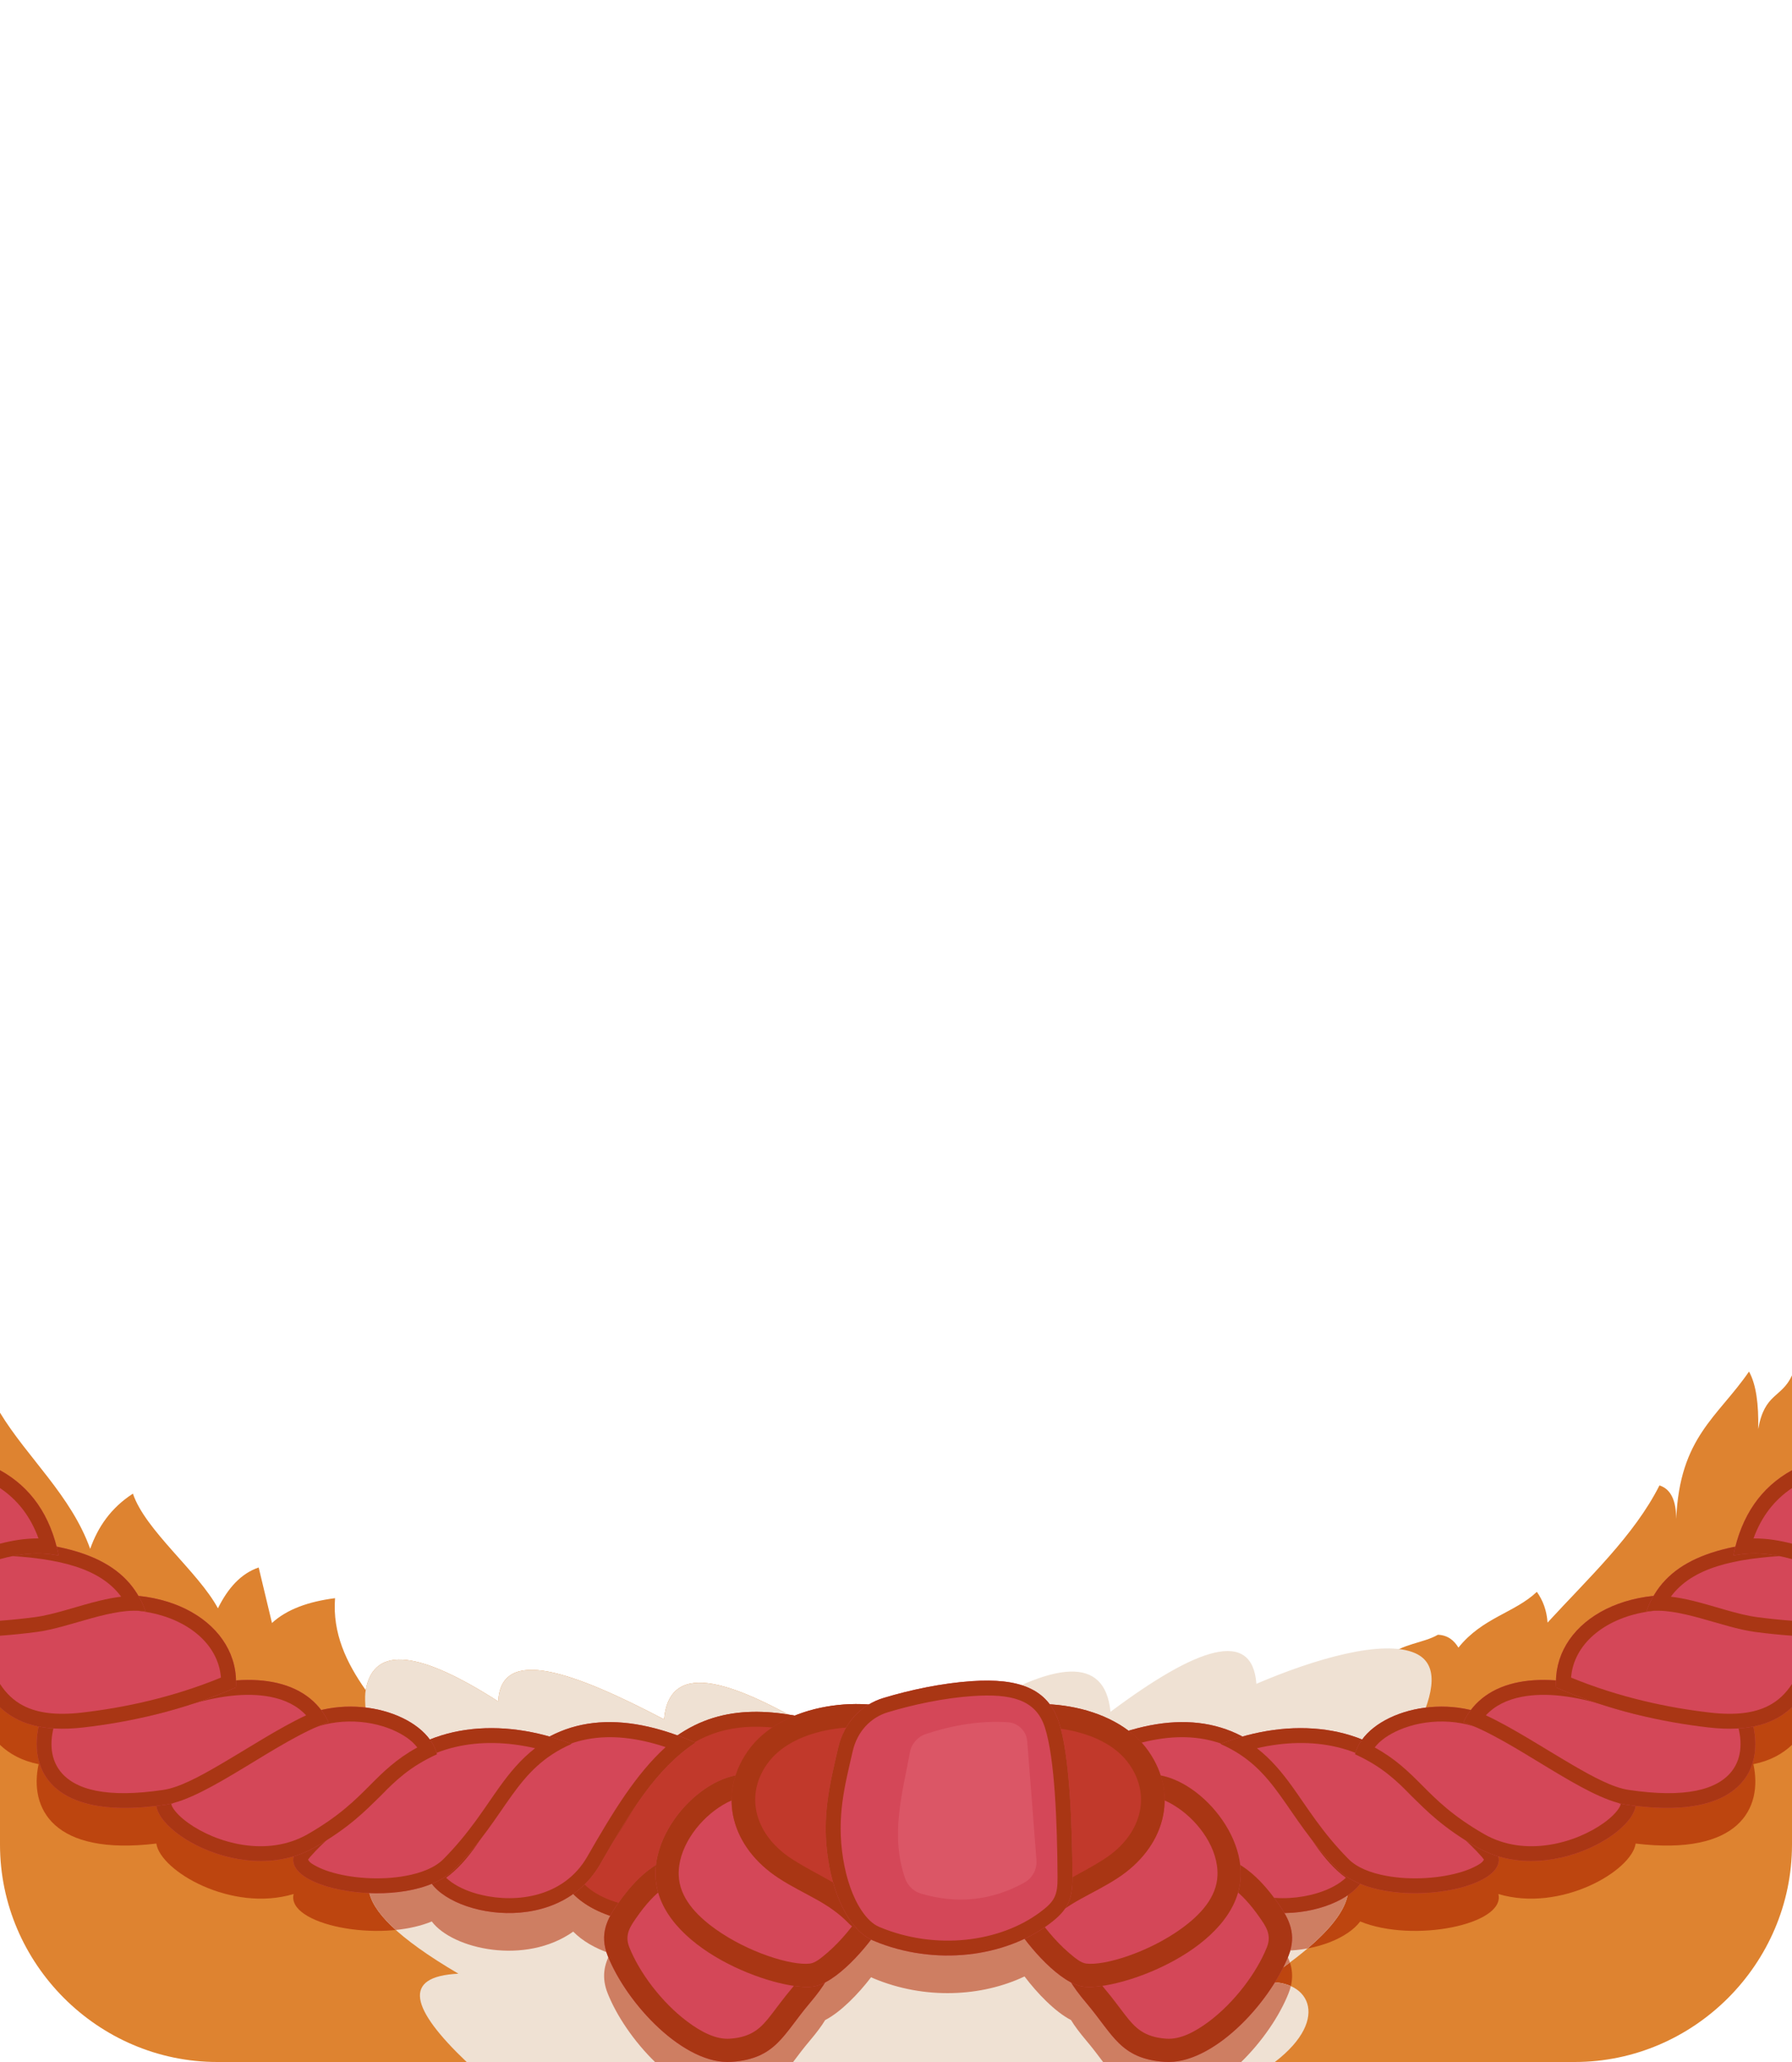 <?xml version="1.0" encoding="UTF-8" standalone="no"?><!DOCTYPE svg PUBLIC "-//W3C//DTD SVG 1.1//EN" "http://www.w3.org/Graphics/SVG/1.1/DTD/svg11.dtd"><svg width="100%" height="100%" viewBox="0 0 300 345" version="1.1" xmlns="http://www.w3.org/2000/svg" xmlns:xlink="http://www.w3.org/1999/xlink" xml:space="preserve" xmlns:serif="http://www.serif.com/" style="fill-rule:evenodd;clip-rule:evenodd;stroke-linejoin:round;stroke-miterlimit:2;"><g id="Fox"><g id="Fox-body" serif:id="Fox body"><path id="base_body_2" d="M300,230.121l0,78.499c0,19.957 -16.423,36.38 -36.38,36.38l-227.24,0c-19.957,0 -36.38,-16.423 -36.38,-36.38l0,-72.262c4.579,7.535 11.897,13.842 15.098,22.782c1.302,-3.669 3.477,-6.862 7.155,-9.234c2.068,6.143 10.938,13.069 14.232,19.187c1.671,-3.38 3.854,-5.828 6.822,-6.832c0.632,2.657 1.376,5.767 2.224,9.288c2.493,-2.298 6.123,-3.585 10.56,-4.155c-0.444,5.887 1.899,10.791 5.13,15.381c1.39,-7.754 9.351,-6.334 22.189,1.896c0.431,-9.378 12.612,-4.932 27.754,2.997c0.969,-10.487 12.204,-6.009 25.939,2.112l71.958,-4.673l23.028,-7.851c2.727,-2.301 6.163,-2.311 8.632,-3.741c1.681,0.075 2.696,0.949 3.438,2.15c4.017,-5.024 9.433,-5.82 13.126,-9.331c1,1.413 1.654,3.085 1.79,5.146c6.836,-7.436 14.509,-14.567 18.736,-22.951c1.96,0.619 2.792,2.618 2.808,5.613c0.574,-13.692 6.951,-17.041 12.184,-24.664c1.205,2.168 1.63,5.507 1.539,9.62c1.075,-6.073 3.908,-5.167 5.658,-8.977Z" style="fill:#de8330;"/><path d="M-0,291.941l0,-39.659c4.753,2.616 7.952,6.836 9.482,12.782c6.499,1.289 11.125,3.81 13.697,8.244c9.681,0.992 16.182,6.88 16.333,14.142c6.347,-0.474 11.377,1.157 14.259,4.956c7.266,-1.744 15.078,0.677 18.192,4.931c6.014,-2.435 13.122,-2.457 20.031,-0.497c6.065,-3.211 13.243,-3.164 21.419,-0.192c6.129,-4.219 12.732,-4.55 19.644,-3.315c3.905,-1.582 8.372,-2.152 12.383,-1.856c0.769,-0.462 1.596,-0.828 2.465,-1.091c2.207,-0.667 4.621,-1.279 7.102,-1.769l13.753,-0.893c3.09,0.469 5.423,1.64 6.989,3.727c4.683,0.27 9.549,1.676 13.183,4.416c7.21,-2.169 13.596,-1.928 19.074,0.973c6.909,-1.96 14.017,-1.938 20.031,0.497c3.114,-4.254 10.926,-6.675 18.192,-4.931c2.882,-3.799 7.912,-5.43 14.259,-4.956c0.151,-7.262 6.652,-13.15 16.333,-14.142c2.572,-4.434 7.198,-6.955 13.697,-8.244c1.53,-5.946 4.729,-10.166 9.482,-12.782l0,39.659c-1.615,1.528 -3.691,2.675 -6.465,3.227c1.609,7.395 -2.396,15.377 -19.708,13.282c-0.664,4.582 -12.553,11.566 -22.984,8.443c1.254,5.097 -14.273,8.238 -23.128,4.593c-2.072,2.756 -7.19,4.833 -12.681,4.89c1.155,1.985 1.836,4.228 0.682,7.128c-1.523,3.829 -4.441,8.099 -7.928,11.496l-23.118,0c-0.819,-1.082 -1.696,-2.266 -2.76,-3.523c-1.148,-1.357 -2.006,-2.499 -2.607,-3.493c-2.666,-1.38 -5.654,-4.476 -7.787,-7.299c-7.177,3.401 -16.671,3.916 -25.256,0.33c-0.145,-0.061 -0.289,-0.127 -0.431,-0.199c-2.125,2.788 -5.062,5.81 -7.687,7.168c-0.601,0.994 -1.459,2.136 -2.607,3.493c-1.065,1.257 -1.941,2.441 -2.76,3.523l-23.118,0c-3.487,-3.397 -6.405,-7.667 -7.929,-11.496c-1.065,-2.677 -0.566,-4.794 0.425,-6.665c-2.49,-0.848 -4.638,-2.072 -6.188,-3.655c-7.999,5.673 -20.182,2.955 -23.68,-1.698c-8.855,3.645 -24.382,0.504 -23.128,-4.593c-10.431,3.123 -22.32,-3.861 -22.984,-8.443c-17.312,2.095 -21.317,-5.887 -19.708,-13.282c-2.774,-0.552 -4.85,-1.699 -6.465,-3.227Z" style="fill:#bd450f;"/><path d="M236.951,276.615c7.82,3.521 -2.628,18.787 -13.875,34.566c5.669,4.438 2.542,11.076 -12.04,20.577c8.017,-1.116 12.009,5.878 2.39,13.242l-135.302,-0c-9.357,-8.897 -10.929,-14.318 -1.385,-14.776c-20.601,-12.105 -16.821,-17.837 -7.659,-22.162c-3.646,1.093 -8.732,-20.415 -7.859,-25.287c1.39,-7.754 9.351,-6.334 22.189,1.896c0.431,-9.378 12.612,-4.932 27.754,2.997c0.969,-10.487 12.204,-6.009 25.939,2.112l25.559,-3.37c13.743,-8.394 22.319,-9.552 23.244,0c14.602,-10.912 23.742,-13.919 24.427,-4.687c9.616,-4.119 21.204,-7.545 26.618,-5.108Z" style="fill:#efe1d3;"/><path d="M62.135,292.115c4.237,0.691 7.917,2.612 9.828,5.222c6.014,-2.435 13.122,-2.457 20.031,-0.497c6.065,-3.211 13.243,-3.164 21.419,-0.192c6.129,-4.219 12.732,-4.55 19.644,-3.315c3.905,-1.582 8.372,-2.152 12.383,-1.856c0.769,-0.462 1.596,-0.828 2.465,-1.091c4.475,-1.352 9.802,-2.48 14.809,-2.816c6.213,-0.417 10.573,0.599 13.035,3.881c4.683,0.27 9.549,1.676 13.183,4.416c7.21,-2.169 13.596,-1.928 19.074,0.973c6.909,-1.96 14.017,-1.938 20.031,0.497c1.525,-2.083 4.176,-3.726 7.337,-4.657c-3.142,5.552 -7.652,11.982 -12.298,18.501c4.446,3.481 3.482,8.314 -4.175,14.821c-1.242,0.229 -2.544,0.36 -3.867,0.374c0.365,0.628 0.683,1.281 0.911,1.973c-1.463,1.093 -3.098,2.229 -4.909,3.409c1.984,-0.276 3.721,-0.056 5.066,0.544c-0.094,0.388 -0.221,0.788 -0.386,1.202c-1.523,3.829 -4.441,8.099 -7.928,11.496l-23.118,0c-0.819,-1.082 -1.696,-2.266 -2.76,-3.523c-1.148,-1.357 -2.006,-2.499 -2.607,-3.493c-2.666,-1.38 -5.654,-4.476 -7.787,-7.299c-7.177,3.401 -16.671,3.916 -25.256,0.33c-0.145,-0.061 -0.289,-0.127 -0.431,-0.199c-2.125,2.788 -5.062,5.81 -7.687,7.168c-0.601,0.994 -1.459,2.136 -2.607,3.493c-1.065,1.257 -1.941,2.441 -2.76,3.523l-23.118,-0c-3.487,-3.397 -6.405,-7.667 -7.929,-11.496c-1.065,-2.677 -0.566,-4.794 0.425,-6.665c-2.49,-0.848 -4.638,-2.072 -6.188,-3.655c-7.999,5.673 -20.182,2.955 -23.68,-1.698c-1.8,0.741 -3.874,1.201 -6.028,1.422c-8.125,-7.318 -4.259,-11.503 2.823,-14.846c-2.391,0.717 -5.403,-8.289 -6.945,-15.947Z" style="fill:#ce7e62;"/><g><g><path d="M162.074,291.292c-5.475,-7.65 -27.508,-7.882 -31.338,0.543c-3.536,7.78 -9.585,18.253 -6.708,25.857c3.854,10.187 28.848,5.85 31.389,-1.519c3.946,-11.444 -0.757,-15.321 6.657,-24.881Z" style="fill:#b13427;"/><path d="M162.074,291.292c-7.414,9.56 -2.711,13.437 -6.657,24.881c-2.541,7.369 -27.535,11.706 -31.389,1.519c-2.877,-7.604 3.172,-18.077 6.708,-25.857c3.83,-8.425 25.863,-8.193 31.338,-0.543Zm-3.237,0.197c-1.043,-0.846 -2.4,-1.515 -3.915,-2.048c-3.769,-1.325 -8.515,-1.721 -12.749,-1.161c-2.261,0.299 -4.375,0.868 -6.087,1.751c-1.398,0.721 -2.523,1.628 -3.074,2.839c-2.071,4.557 -5.045,10.051 -6.471,15.328c-0.826,3.058 -1.152,6.028 -0.175,8.609c0.701,1.852 2.452,2.932 4.579,3.595c2.631,0.819 5.841,0.957 9.012,0.627c3.852,-0.4 7.659,-1.494 10.331,-3.051c1.345,-0.783 2.416,-1.606 2.765,-2.62c1.876,-5.439 1.666,-9.085 1.898,-12.502c0.242,-3.562 0.853,-6.923 3.886,-11.367Z" style="fill:#a93614;"/><path d="M137.95,288.13c-9.385,-2.449 -18.29,-3.085 -26.326,3.579c-7.344,6.09 -10.915,18.369 -17.719,22.023c3.948,10.404 28.157,11.331 36.578,0.556c5.077,-6.497 0.426,-16.435 7.467,-26.158Z" style="fill:#c1392b;"/><path d="M137.95,288.13c-7.041,9.723 -2.39,19.661 -7.467,26.158c-8.421,10.775 -32.63,9.848 -36.578,-0.556c6.804,-3.654 10.375,-15.933 17.719,-22.023c8.036,-6.664 16.941,-6.028 26.326,-3.579Zm-3.935,1.637c-7.375,-1.542 -14.396,-1.44 -20.795,3.866c-4.224,3.503 -7.09,9.182 -10.16,13.888c-1.82,2.791 -3.726,5.262 -5.877,7.005c1.848,2.42 5.363,3.86 9.3,4.535c7.768,1.332 17.485,-0.496 22.03,-6.312c2.242,-2.869 2.164,-6.54 2.475,-10.525c0.309,-3.96 0.833,-8.192 3.027,-12.457Z" style="fill:#a93614;"/><path d="M116.434,291.564c-12.51,-5.464 -22.845,-4.559 -30.63,3.815c-5.203,5.598 -8.079,14.978 -14.428,17.846c1.26,6.846 21.602,11.734 29.11,-1.342c5.05,-8.794 9.333,-15.927 15.948,-20.319Z" style="fill:#d44758;"/><path d="M116.434,291.564c-6.615,4.392 -10.898,11.525 -15.948,20.319c-7.508,13.076 -27.85,8.188 -29.11,1.342c6.349,-2.868 9.225,-12.248 14.428,-17.846c7.785,-8.374 18.12,-9.279 30.63,-3.815Zm-5,0.749c-9.565,-3.17 -17.588,-1.913 -23.799,4.768c-3.047,3.279 -5.253,7.902 -7.887,11.669c-1.507,2.153 -3.154,4.043 -5.064,5.424c0.269,0.262 0.587,0.513 0.932,0.759c1.294,0.922 3.028,1.649 4.968,2.111c5.914,1.408 13.845,0.367 17.734,-6.406c4.297,-7.481 8.114,-13.771 13.116,-18.325Z" style="fill:#a93614;"/><path d="M95.677,291.785c-11.705,-4.572 -24.686,-3.496 -32.341,5.432c-4.055,4.729 -8.427,6.304 -13.294,11.819c-6.073,6.882 18.464,11.395 26.017,3.733c9.07,-9.2 10.033,-16.755 19.618,-20.984Z" style="fill:#d44758;"/><path d="M95.677,291.785c-9.585,4.229 -10.548,11.784 -19.618,20.984c-7.553,7.662 -32.09,3.149 -26.017,-3.733c4.867,-5.515 9.239,-7.09 13.294,-11.819c7.655,-8.928 20.636,-10.004 32.341,-5.432Zm-6.098,0.717c-9.161,-2.127 -18.48,-0.499 -24.345,6.342c-4.063,4.739 -8.441,6.32 -13.317,11.846c-0.095,0.107 -0.175,0.211 -0.24,0.315c-0.035,0.057 -0.115,0.082 -0.094,0.132c0.217,0.509 0.85,0.846 1.599,1.224c0.582,0.294 1.247,0.555 1.973,0.785c3.552,1.124 8.474,1.496 12.737,0.713c2.561,-0.471 4.894,-1.331 6.386,-2.845c4.424,-4.487 6.859,-8.583 9.369,-12.063c1.759,-2.44 3.556,-4.603 5.932,-6.449Z" style="fill:#a93614;"/><path d="M73.158,293.508c-1.737,-6.719 -14.348,-10.714 -23.805,-5.746l-22.15,12.047c-5.649,4.128 12.521,16.723 25.567,9.24c11.212,-6.432 11.21,-11.336 20.388,-15.541Z" style="fill:#d44758;"/><path d="M73.158,293.508c-9.178,4.205 -9.176,9.109 -20.388,15.541c-13.046,7.483 -31.216,-5.112 -25.567,-9.24l22.15,-12.047c9.457,-4.968 22.068,-0.973 23.805,5.746Zm-44.487,8.348c0.038,0.122 0.111,0.338 0.187,0.476c0.242,0.441 0.607,0.887 1.058,1.337c0.443,0.443 0.966,0.881 1.552,1.304c4.641,3.35 13.158,5.865 20.058,1.907c5.339,-3.063 8.003,-5.768 10.43,-8.202c2.289,-2.295 4.396,-4.369 7.902,-6.307c-0.919,-1.205 -2.387,-2.184 -4.098,-2.924c-4.302,-1.86 -10.262,-2.083 -15.231,0.521c0,-0 -20.477,11.137 -21.858,11.888Z" style="fill:#a93614;"/><path d="M55.008,288.146c-3.492,-7.295 -12.964,-8.887 -24.894,-5.044c-8.036,2.589 -15.505,3.335 -22.402,2.152c-3.921,8.256 -1.646,19.915 20.013,16.692c7.113,-1.059 18.847,-10.871 27.283,-13.8Z" style="fill:#d44758;"/><path d="M55.008,288.146c-8.436,2.929 -20.17,12.741 -27.283,13.8c-21.659,3.223 -23.934,-8.436 -20.013,-16.692c6.897,1.183 14.366,0.437 22.402,-2.152c11.93,-3.843 21.402,-2.251 24.894,5.044Zm-3.761,-1.151c-1.484,-1.605 -3.535,-2.618 -5.996,-3.093c-3.956,-0.764 -8.877,-0.19 -14.37,1.58c-7.692,2.477 -14.892,3.327 -21.594,2.526c-0.972,2.874 -1.037,6.01 0.804,8.352c2.443,3.106 7.771,4.526 17.266,3.113c2.605,-0.388 5.86,-2.122 9.356,-4.159c4.801,-2.797 9.972,-6.191 14.534,-8.319Z" style="fill:#a93614;"/><path d="M-0,285.646l-0,-14.923c3.836,-0.625 7.708,-1.741 12.015,-2.809c16.155,-4.005 28.228,4.047 27.465,14.429c-8.819,3.853 -17.882,5.824 -25.607,6.694c-6.854,0.772 -11.062,-0.73 -13.873,-3.391Z" style="fill:#d44758;"/><path d="M-0,270.723c3.836,-0.625 7.708,-1.741 12.015,-2.809c16.155,-4.005 28.228,4.047 27.465,14.429c-8.819,3.853 -17.882,5.824 -25.607,6.694c-6.854,0.772 -11.062,-0.73 -13.873,-3.391l-0,-3.897c0.987,1.507 2.244,2.797 3.986,3.676c2.302,1.163 5.383,1.604 9.607,1.128c7.072,-0.797 15.298,-2.539 23.393,-5.868c-0.21,-2.765 -1.592,-5.249 -3.82,-7.163c-4.382,-3.763 -11.816,-5.346 -20.549,-3.182c-4.524,1.122 -8.587,2.275 -12.617,2.904l-0,-2.521Z" style="fill:#a93614;"/><path d="M-0,273.675l0,-15.94c13.063,0.561 21.443,3.573 24.38,11.897c-5.296,-0.888 -12.61,2.684 -18.226,3.417c-2.197,0.287 -4.249,0.496 -6.154,0.626Z" style="fill:#d44758;"/><path d="M0,257.735c13.063,0.561 21.443,3.573 24.38,11.897c-5.296,-0.888 -12.61,2.684 -18.226,3.417c-2.197,0.287 -4.249,0.496 -6.154,0.626l0,-2.505c1.807,-0.128 3.751,-0.328 5.83,-0.599c3.293,-0.43 7.179,-1.876 10.882,-2.762c1.214,-0.291 2.411,-0.523 3.572,-0.663c-3.547,-4.8 -10.426,-6.451 -20.015,-6.897l-0.269,0.071l0,-2.585Z" style="fill:#a93614;"/><path d="M-0,260.864l0,-14.876c5.142,2.829 8.466,7.538 9.825,14.278c-3.481,-0.738 -6.673,-0.276 -9.825,0.598Z" style="fill:#d44758;"/><path d="M-0,245.988c5.142,2.829 8.466,7.538 9.825,14.278c-3.481,-0.738 -6.673,-0.276 -9.825,0.598l-0,-2.588c2.106,-0.543 4.234,-0.892 6.443,-0.877c-1.326,-3.66 -3.492,-6.448 -6.443,-8.426l-0,-2.985Z" style="fill:#a93614;"/></g><g><path d="M162.05,288.13c9.385,-2.449 18.29,-3.085 26.326,3.579c7.344,6.09 10.915,18.369 17.719,22.023c-3.948,10.404 -28.157,11.331 -36.578,0.556c-5.077,-6.497 -0.426,-16.435 -7.467,-26.158Z" style="fill:#c1392b;"/><path d="M162.05,288.13c7.041,9.723 2.39,19.661 7.467,26.158c8.421,10.775 32.63,9.848 36.578,-0.556c-6.804,-3.654 -10.375,-15.933 -17.719,-22.023c-8.036,-6.664 -16.941,-6.028 -26.326,-3.579Zm3.935,1.637c7.375,-1.542 14.396,-1.44 20.795,3.866c4.224,3.503 7.09,9.182 10.16,13.888c1.82,2.791 3.726,5.262 5.877,7.005c-1.848,2.42 -5.363,3.86 -9.3,4.535c-7.768,1.332 -17.485,-0.496 -22.03,-6.312c-2.242,-2.869 -2.164,-6.54 -2.475,-10.525c-0.309,-3.96 -0.833,-8.192 -3.027,-12.457Z" style="fill:#a93614;"/><path d="M183.566,291.564c12.51,-5.464 22.845,-4.559 30.63,3.815c5.203,5.598 8.079,14.978 14.428,17.846c-1.26,6.846 -21.602,11.734 -29.11,-1.342c-5.05,-8.794 -9.333,-15.927 -15.948,-20.319Z" style="fill:#d44758;"/><path d="M183.566,291.564c6.615,4.392 10.898,11.525 15.948,20.319c7.508,13.076 27.85,8.188 29.11,1.342c-6.349,-2.868 -9.225,-12.248 -14.428,-17.846c-7.785,-8.374 -18.12,-9.279 -30.63,-3.815Zm5,0.749c9.565,-3.17 17.588,-1.913 23.799,4.768c3.047,3.279 5.253,7.902 7.887,11.669c1.507,2.153 3.154,4.043 5.064,5.424c-0.269,0.262 -0.587,0.513 -0.932,0.759c-1.294,0.922 -3.028,1.649 -4.968,2.111c-5.914,1.408 -13.845,0.367 -17.734,-6.406c-4.297,-7.481 -8.114,-13.771 -13.116,-18.325Z" style="fill:#a93614;"/><path d="M204.323,291.785c11.705,-4.572 24.686,-3.496 32.341,5.432c4.055,4.729 8.427,6.304 13.294,11.819c6.073,6.882 -18.464,11.395 -26.017,3.733c-9.07,-9.2 -10.033,-16.755 -19.618,-20.984Z" style="fill:#d44758;"/><path d="M204.323,291.785c9.585,4.229 10.548,11.784 19.618,20.984c7.553,7.662 32.09,3.149 26.017,-3.733c-4.867,-5.515 -9.239,-7.09 -13.294,-11.819c-7.655,-8.928 -20.636,-10.004 -32.341,-5.432Zm6.098,0.717c9.161,-2.127 18.48,-0.499 24.345,6.342c4.063,4.739 8.441,6.32 13.317,11.846c0.095,0.107 0.175,0.211 0.24,0.315c0.035,0.057 0.115,0.082 0.094,0.132c-0.217,0.509 -0.85,0.846 -1.599,1.224c-0.582,0.294 -1.247,0.555 -1.973,0.785c-3.552,1.124 -8.474,1.496 -12.737,0.713c-2.561,-0.471 -4.894,-1.331 -6.386,-2.845c-4.424,-4.487 -6.859,-8.583 -9.369,-12.063c-1.759,-2.44 -3.556,-4.603 -5.932,-6.449Z" style="fill:#a93614;"/><path d="M226.842,293.508c1.737,-6.719 14.348,-10.714 23.805,-5.746l22.15,12.047c5.649,4.128 -12.521,16.723 -25.567,9.24c-11.212,-6.432 -11.21,-11.336 -20.388,-15.541Z" style="fill:#d44758;"/><path d="M226.842,293.508c9.178,4.205 9.176,9.109 20.388,15.541c13.046,7.483 31.216,-5.112 25.567,-9.24l-22.15,-12.047c-9.457,-4.968 -22.068,-0.973 -23.805,5.746Zm44.487,8.348c-0.038,0.122 -0.111,0.338 -0.187,0.476c-0.242,0.441 -0.607,0.887 -1.058,1.337c-0.443,0.443 -0.966,0.881 -1.552,1.304c-4.641,3.35 -13.158,5.865 -20.058,1.907c-5.339,-3.063 -8.003,-5.768 -10.43,-8.202c-2.289,-2.295 -4.396,-4.369 -7.902,-6.307c0.919,-1.205 2.387,-2.184 4.098,-2.924c4.302,-1.86 10.262,-2.083 15.231,0.521c-0,-0 20.477,11.137 21.858,11.888Z" style="fill:#a93614;"/><path d="M244.992,288.146c3.492,-7.295 12.964,-8.887 24.894,-5.044c8.036,2.589 15.505,3.335 22.402,2.152c3.921,8.256 1.646,19.915 -20.013,16.692c-7.113,-1.059 -18.847,-10.871 -27.283,-13.8Z" style="fill:#d44758;"/><path d="M244.992,288.146c8.436,2.929 20.17,12.741 27.283,13.8c21.659,3.223 23.934,-8.436 20.013,-16.692c-6.897,1.183 -14.366,0.437 -22.402,-2.152c-11.93,-3.843 -21.402,-2.251 -24.894,5.044Zm3.761,-1.151c1.484,-1.605 3.535,-2.618 5.996,-3.093c3.956,-0.764 8.877,-0.19 14.37,1.58c7.692,2.477 14.892,3.327 21.594,2.526c0.972,2.874 1.037,6.01 -0.804,8.352c-2.443,3.106 -7.771,4.526 -17.266,3.113c-2.605,-0.388 -5.86,-2.122 -9.356,-4.159c-4.801,-2.797 -9.972,-6.191 -14.534,-8.319Z" style="fill:#a93614;"/><path d="M300,285.646l0,-14.923c-3.836,-0.625 -7.708,-1.741 -12.015,-2.809c-16.155,-4.005 -28.228,4.047 -27.465,14.429c8.819,3.853 17.882,5.824 25.607,6.694c6.854,0.772 11.062,-0.73 13.873,-3.391Z" style="fill:#d44758;"/><path d="M300,270.723c-3.836,-0.625 -7.708,-1.741 -12.015,-2.809c-16.155,-4.005 -28.228,4.047 -27.465,14.429c8.819,3.853 17.882,5.824 25.607,6.694c6.854,0.772 11.062,-0.73 13.873,-3.391l-0,-3.897c-0.987,1.507 -2.244,2.797 -3.986,3.676c-2.302,1.163 -5.383,1.604 -9.607,1.128c-7.072,-0.797 -15.298,-2.539 -23.393,-5.868c0.21,-2.765 1.592,-5.249 3.82,-7.163c4.382,-3.763 11.816,-5.346 20.549,-3.182c4.524,1.122 8.587,2.275 12.617,2.904l0,-2.521Z" style="fill:#a93614;"/><path d="M300,273.675l-0,-15.94c-13.063,0.561 -21.443,3.573 -24.38,11.897c5.296,-0.888 12.61,2.684 18.226,3.417c2.197,0.287 4.249,0.496 6.154,0.626Z" style="fill:#d44758;"/><path d="M300,257.735c-13.063,0.561 -21.443,3.573 -24.38,11.897c5.296,-0.888 12.61,2.684 18.226,3.417c2.197,0.287 4.249,0.496 6.154,0.626l-0,-2.505c-1.807,-0.128 -3.751,-0.328 -5.83,-0.599c-3.293,-0.43 -7.179,-1.876 -10.882,-2.762c-1.214,-0.291 -2.411,-0.523 -3.572,-0.663c3.547,-4.8 10.426,-6.451 20.015,-6.897l0.269,0.071l-0,-2.585Z" style="fill:#a93614;"/><path d="M300,260.864l-0,-14.876c-5.142,2.829 -8.466,7.538 -9.825,14.278c3.481,-0.738 6.673,-0.276 9.825,0.598Z" style="fill:#d44758;"/><path d="M300,245.988c-5.142,2.829 -8.466,7.538 -9.825,14.278c3.481,-0.738 6.673,-0.276 9.825,0.598l-0,-2.588c-2.106,-0.543 -4.234,-0.892 -6.443,-0.877c1.326,-3.66 3.492,-6.448 6.443,-8.426l-0,-2.985Z" style="fill:#a93614;"/></g><g><path d="M136.304,323.624c3.681,3.689 4.434,5.408 -0.769,11.558c-4.465,5.277 -5.633,9.26 -13.044,9.795c-7.918,0.572 -17.514,-9.601 -20.763,-17.767c-1.432,-3.601 -0.037,-6.189 1.584,-8.526c4.275,-6.168 7.73,-7.748 12.001,-8.883c8.585,1.281 15.733,8.403 20.991,13.823Z" style="fill:#d44758;"/><path d="M136.304,323.624c3.681,3.689 4.434,5.408 -0.769,11.558c-4.465,5.277 -5.633,9.26 -13.044,9.795c-7.918,0.572 -17.514,-9.601 -20.763,-17.767c-1.432,-3.601 -0.037,-6.189 1.584,-8.526c4.275,-6.168 7.73,-7.748 12.001,-8.883c8.585,1.281 15.733,8.403 20.991,13.823Zm-2.792,2.708c-4.579,-4.721 -10.61,-11.082 -17.996,-12.549c-3.141,0.937 -5.771,2.446 -9.008,7.116c-0.936,1.351 -1.994,2.793 -1.166,4.873c1.719,4.322 5.468,9.272 9.689,12.439c2.362,1.772 4.835,3.056 7.18,2.887c3.708,-0.268 5.193,-1.805 6.867,-3.96c1.033,-1.33 2.109,-2.838 3.488,-4.468c1.06,-1.253 1.841,-2.279 2.354,-3.174c0.24,-0.418 0.531,-0.66 0.45,-0.959c-0.201,-0.739 -0.952,-1.297 -1.838,-2.185l-0.02,-0.02Z" style="fill:#a93614;"/><path d="M127.581,297.436c-7.086,-3.023 -18.203,7.043 -17.842,16.489c0.463,12.131 20.223,19.182 26.292,18.473c3.808,-0.445 9.245,-6.597 11.604,-10.504c3.596,-5.958 -9.225,-19.837 -20.054,-24.458Z" style="fill:#d44758;"/><path d="M127.581,297.436c10.829,4.621 23.65,18.5 20.054,24.458c-2.359,3.907 -7.796,10.059 -11.604,10.504c-6.069,0.709 -25.829,-6.342 -26.292,-18.473c-0.361,-9.446 10.756,-19.512 17.842,-16.489Zm-1.527,3.577c-1.747,-0.746 -3.82,0.133 -5.751,1.43c-3.648,2.448 -6.846,6.932 -6.678,11.333c0.141,3.692 2.858,6.614 6.091,8.939c5.468,3.931 12.74,6.185 15.864,5.82c0.926,-0.108 1.91,-0.944 2.97,-1.853c2.296,-1.97 4.513,-4.739 5.756,-6.798c0.226,-0.375 0.045,-0.851 -0.095,-1.383c-0.349,-1.318 -1.133,-2.758 -2.163,-4.249c-3.582,-5.188 -10.108,-10.728 -15.994,-13.239Z" style="fill:#a93614;"/><path d="M152.639,286.93c-7.287,-3.495 -21.678,-2.218 -27.449,6.05c-5.17,7.407 -2.694,16.143 5.182,21.259c4.402,2.86 8.236,3.926 11.844,7.682c3.24,3.374 18.265,-2.665 22.021,-9.699c3.392,-6.35 -2.143,-20.756 -11.598,-25.292Z" style="fill:#c1392b;"/><path d="M152.639,286.93c9.455,4.536 14.99,18.942 11.598,25.292c-3.756,7.034 -18.781,13.073 -22.021,9.699c-3.608,-3.756 -7.442,-4.822 -11.844,-7.682c-7.876,-5.116 -10.352,-13.852 -5.182,-21.259c5.771,-8.268 20.162,-9.545 27.449,-6.05Zm-7.917,31.992c0.528,-0.021 2.782,-0.136 4.402,-0.643c4.459,-1.395 9.817,-4.396 11.683,-7.889c0.971,-1.818 0.652,-4.558 -0.192,-7.4c-1.476,-4.968 -4.926,-10.283 -9.658,-12.553c-3.042,-1.459 -7.575,-1.827 -11.94,-1.062c-4.199,0.735 -8.322,2.512 -10.638,5.831c-3.851,5.517 -1.755,11.961 4.112,15.772c4.557,2.961 8.487,4.193 12.231,7.944Z" style="fill:#a93614;"/></g><g><path d="M181.141,323.624c-3.681,3.689 -4.434,5.408 0.769,11.558c4.465,5.277 5.633,9.26 13.044,9.795c7.918,0.572 17.514,-9.601 20.762,-17.767c1.433,-3.601 0.037,-6.189 -1.583,-8.526c-4.275,-6.168 -7.73,-7.748 -12.002,-8.883c-8.585,1.281 -15.733,8.403 -20.99,13.823Z" style="fill:#d44758;"/><path d="M181.141,323.624c-3.681,3.689 -4.434,5.408 0.769,11.558c4.465,5.277 5.633,9.26 13.044,9.795c7.918,0.572 17.514,-9.601 20.762,-17.767c1.433,-3.601 0.037,-6.189 -1.583,-8.526c-4.275,-6.168 -7.73,-7.748 -12.002,-8.883c-8.585,1.281 -15.733,8.403 -20.99,13.823Zm2.792,2.708c4.579,-4.721 10.609,-11.082 17.996,-12.549c3.141,0.937 5.771,2.446 9.008,7.116c0.936,1.351 1.994,2.793 1.166,4.873c-1.72,4.322 -5.468,9.272 -9.689,12.439c-2.362,1.772 -4.835,3.056 -7.18,2.887c-3.708,-0.268 -5.193,-1.805 -6.867,-3.96c-1.033,-1.33 -2.109,-2.838 -3.488,-4.468c-1.06,-1.253 -1.841,-2.279 -2.354,-3.174c-0.241,-0.418 -0.531,-0.66 -0.45,-0.959c0.201,-0.739 0.952,-1.297 1.838,-2.185l0.02,-0.02Z" style="fill:#a93614;"/><path d="M189.864,297.436c7.086,-3.023 18.202,7.043 17.842,16.489c-0.463,12.131 -20.223,19.182 -26.292,18.473c-3.808,-0.445 -9.245,-6.597 -11.604,-10.504c-3.596,-5.958 9.225,-19.837 20.054,-24.458Z" style="fill:#d44758;"/><path d="M189.864,297.436c-10.829,4.621 -23.65,18.5 -20.054,24.458c2.359,3.907 7.796,10.059 11.604,10.504c6.069,0.709 25.829,-6.342 26.292,-18.473c0.36,-9.446 -10.756,-19.512 -17.842,-16.489Zm1.526,3.577c1.748,-0.746 3.821,0.133 5.752,1.43c3.648,2.448 6.846,6.932 6.678,11.333c-0.141,3.692 -2.859,6.614 -6.091,8.939c-5.468,3.931 -12.74,6.185 -15.864,5.82c-0.926,-0.108 -1.91,-0.944 -2.97,-1.853c-2.296,-1.97 -4.513,-4.739 -5.756,-6.798c-0.226,-0.375 -0.045,-0.851 0.095,-1.383c0.349,-1.318 1.133,-2.758 2.162,-4.249c3.583,-5.188 10.109,-10.728 15.994,-13.239Z" style="fill:#a93614;"/><path d="M164.806,286.93c7.287,-3.495 21.678,-2.218 27.449,6.05c5.17,7.407 2.693,16.143 -5.182,21.259c-4.403,2.86 -8.236,3.926 -11.844,7.682c-3.24,3.374 -18.265,-2.665 -22.021,-9.699c-3.392,-6.35 2.143,-20.756 11.598,-25.292Z" style="fill:#c1392b;"/><path d="M164.806,286.93c-9.455,4.536 -14.99,18.942 -11.598,25.292c3.756,7.034 18.781,13.073 22.021,9.699c3.608,-3.756 7.441,-4.822 11.844,-7.682c7.875,-5.116 10.352,-13.852 5.182,-21.259c-5.771,-8.268 -20.162,-9.545 -27.449,-6.05Zm7.917,31.992c-0.528,-0.021 -2.782,-0.136 -4.402,-0.643c-4.459,-1.395 -9.818,-4.396 -11.683,-7.889c-0.971,-1.818 -0.652,-4.558 0.192,-7.4c1.476,-4.968 4.926,-10.283 9.658,-12.553c3.042,-1.459 7.575,-1.827 11.94,-1.062c4.199,0.735 8.322,2.512 10.638,5.831c3.851,5.517 1.755,11.961 -4.112,15.772c-4.557,2.961 -8.487,4.193 -12.231,7.944Z" style="fill:#a93614;"/></g><g><path d="M162.714,281.275c7.806,-0.524 12.687,1.215 14.555,6.867c1.773,5.363 2.215,16.74 2.278,25.894c0.028,3.937 -0.901,5.647 -3.923,7.9c-7.341,5.47 -19.013,7.108 -29.364,2.784c-3.823,-1.597 -6.574,-7.01 -7.594,-13.416c-1.182,-7.424 0.295,-12.93 1.645,-18.842c0.975,-4.27 3.898,-7.253 7.594,-8.37c4.475,-1.353 9.802,-2.481 14.809,-2.817Z" style="fill:#d44758;"/><path d="M162.714,281.275c7.806,-0.524 12.687,1.215 14.555,6.867c1.773,5.363 2.215,16.74 2.278,25.894c0.028,3.937 -0.901,5.647 -3.923,7.9c-7.341,5.47 -19.013,7.108 -29.364,2.784c-3.823,-1.597 -6.574,-7.01 -7.594,-13.416c-1.182,-7.424 0.295,-12.93 1.645,-18.842c0.975,-4.27 3.898,-7.253 7.594,-8.37c4.475,-1.353 9.802,-2.481 14.809,-2.817Zm0.167,2.495c-4.818,0.323 -9.945,1.413 -14.252,2.715c-2.875,0.869 -5.122,3.213 -5.881,6.534c-1.282,5.615 -2.736,10.84 -1.613,17.892c0.548,3.443 1.623,6.578 3.16,8.834c0.842,1.236 1.803,2.198 2.929,2.668c9.482,3.962 20.181,2.53 26.906,-2.482c1.13,-0.842 1.914,-1.541 2.367,-2.44c0.454,-0.899 0.561,-1.965 0.55,-3.438c-0.061,-8.88 -0.432,-19.923 -2.152,-25.126c-1.517,-4.592 -5.672,-5.583 -12.014,-5.157Z" style="fill:#a93614;"/></g><path d="M152.323,293.234c0.25,-1.45 1.275,-2.646 2.67,-3.115c4.606,-1.511 9.209,-2.266 13.811,-1.96c1.693,0.141 3.032,1.49 3.162,3.183c0.407,4.984 1.192,15.235 1.547,19.874c0.118,1.541 -0.67,3.011 -2.019,3.766c-5.446,3.016 -11.2,3.615 -17.261,1.867c-1.251,-0.365 -2.251,-1.305 -2.693,-2.531c-2.572,-7.345 -0.425,-14.439 0.783,-21.084Z" style="fill:#db5666;"/></g></g></g></svg>
